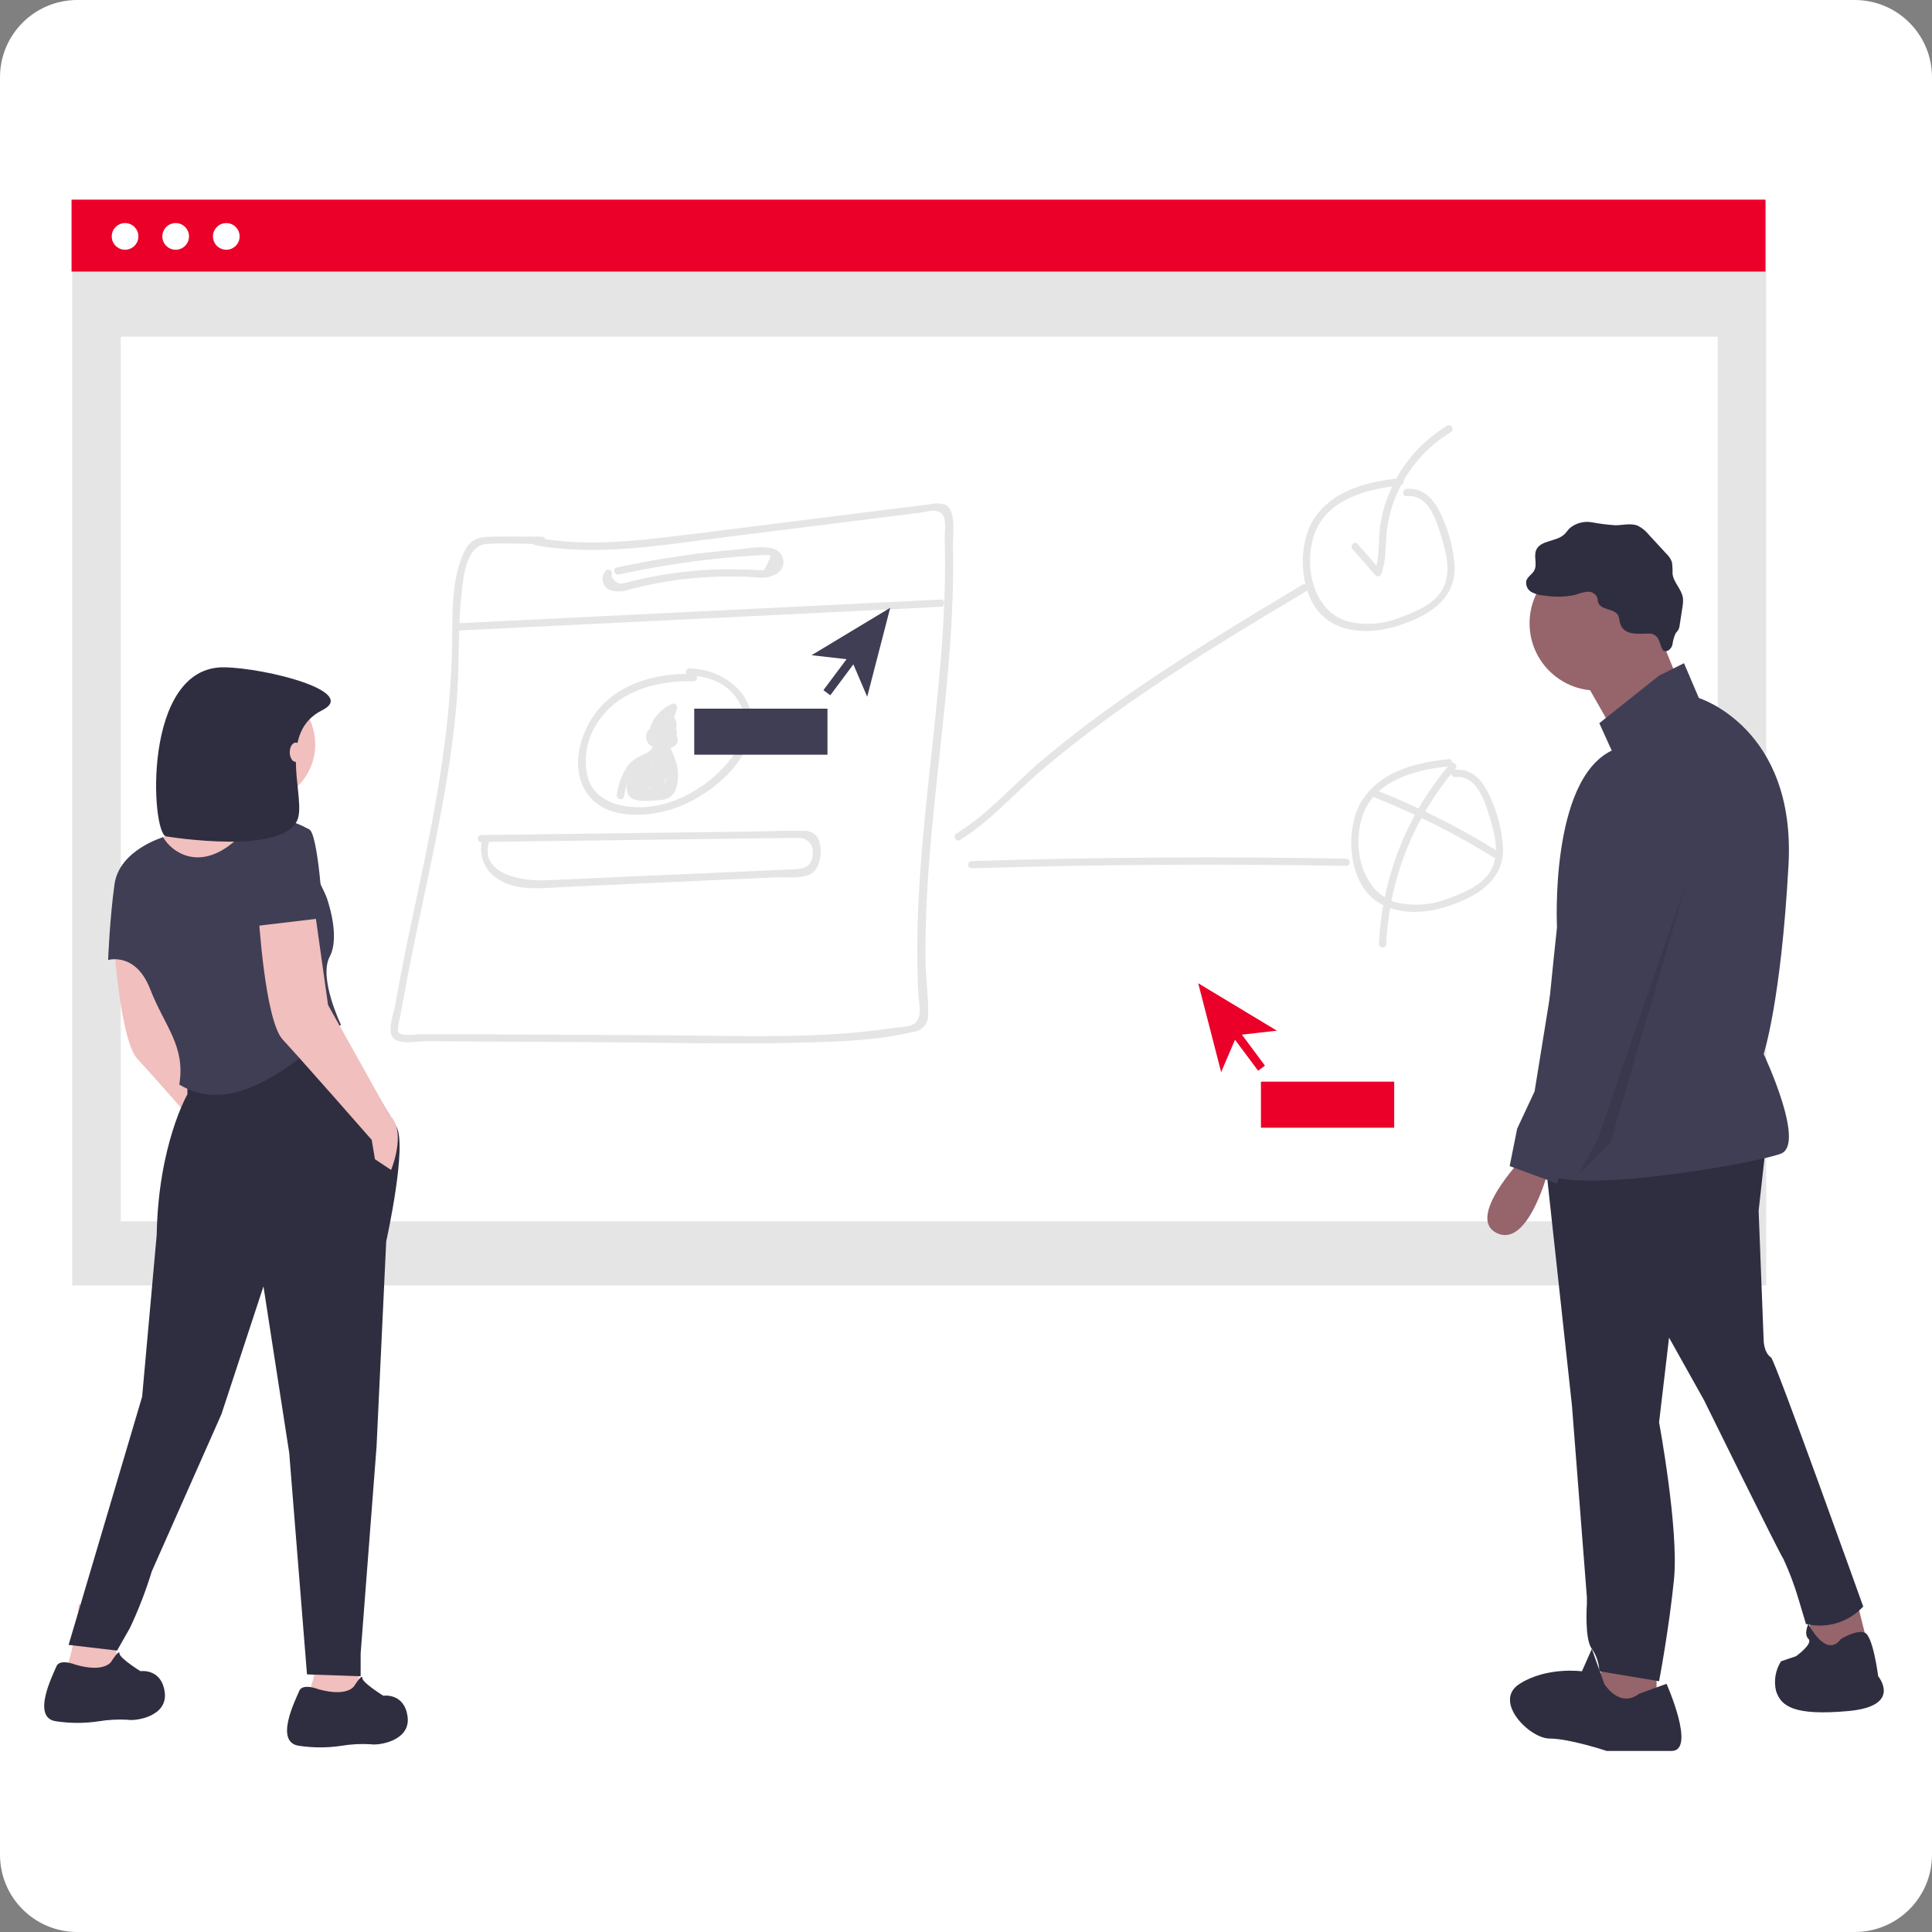 <svg fill="none" height="300" viewBox="0 0 300 300" width="300" xmlns="http://www.w3.org/2000/svg"><rect x="0" y="0" width="300" height="300" fill="#808080" stroke="none"/><path d="m288 0h-276c-6.627 0-12 5.373-12 12v276c0 6.627 5.373 12 12 12h276c6.627 0 12-5.373 12-12v-276c0-6.627-5.373-12-12-12z" fill="#fff"/><path d="m274.25 31.15h-263.03v168.45h263.03z" fill="#e5e5e5"/><path d="m266.73 52.28h-247.98v137.36h247.98z" fill="#fff"/><path d="m274.14 31h-263.03v11.17h263.03z" fill="#eb0029"/><path d="m19.42 38.78c1.143 0 2.07-.927 2.07-2.07s-.927-2.07-2.07-2.07-2.07.927-2.07 2.07.927 2.07 2.07 2.07z" fill="#fff"/><path d="m27.28 38.78c1.143 0 2.07-.927 2.07-2.07s-.927-2.07-2.07-2.07c-1.143 0-2.07.927-2.07 2.07s.927 2.07 2.07 2.07z" fill="#fff"/><path d="m35.14 38.78c1.143 0 2.07-.927 2.07-2.07s-.927-2.07-2.07-2.07c-1.143 0-2.07.927-2.07 2.07s.927 2.07 2.07 2.07z" fill="#fff"/><path d="m288.16 247.95 1.93 7.73-8.5 2.32-.78-8.12z" fill="#96646b"/><path d="m257.23 257.61v7.35l-8.5 1.54-1.55-3.86 3.09-6.58z" fill="#96646b"/><path d="m274.24 177.59-1.16 10.41.78 20.1s0 1.93 1.16 2.7c.62.43 14.3 38.66 14.3 38.66-1.108 1.2-2.515 2.084-4.078 2.56-1.562.476-3.223.528-4.812.15l-1.16-3.87c-.622-2.114-1.397-4.179-2.32-6.18-.77-1.16-12.37-24.74-12.37-24.74l-5.41-9.67-1.55 13.15s3.09 16.62 2.32 24.35-2.32 15.85-2.32 15.85l-9.28-1.55c-.041-1.248-.444-2.457-1.16-3.48-1.16-1.54-.77-6.95-.77-6.95v-1.08l-2.32-29.77-4.25-39.05z" fill="#2f2e40"/><path d="m247.95 107.23c5.766 0 10.44-4.674 10.44-10.44s-4.674-10.44-10.44-10.44-10.44 4.674-10.44 10.44 4.674 10.44 10.44 10.44z" fill="#96646b"/><path d="m257.04 96.98 4.25 10.44-10.05 7.35-6.18-10.83z" fill="#96646b"/><path d="m257.62 104.91 3.87-1.93 2.31 5.41s15.08 4.64 13.92 25.9-3.86 29.38-3.86 29.38 6.57 13.92 2.7 15.46-36.72 7.35-37.5 1.94 2.71-37.07 2.71-37.07-1.16-22.81 8.5-27.45l-1.93-4.25z" fill="#3f3e54"/><path d="m236.36 179.91s-8.89 9.28-3.87 11.59 8.12-10.43 8.12-10.43z" fill="#96646b"/><path d="m254.53 263 4.25-1.54s4.64 10.43.77 10.43h-10.05s-5.8-1.93-8.89-1.93-8.89-5.8-4.64-8.5 9.67-1.94 9.67-1.94l1.54-3.48 1.93 5.42s2.32 3.88 5.42 1.54z" fill="#2f2e40"/><path d="m285.84 254.52s2.42-1.53 3.72-1 2.08 6.76 2.08 6.76 3.86 4.64-4.64 5.41-10.44-.77-11.21-3.09c-.191-.785-.221-1.601-.089-2.399.133-.797.425-1.559.859-2.241l2.32-.78s2.71-1.93 1.93-2.7 0-2.32 0-2.32 2.71 5.45 5.03 2.36z" fill="#2f2e40"/><path d="m251.52 96.62c-.038-.34-.112-.675-.22-1-.56-1.18-2.75-.83-3.14-2.08-.08-.24-.06-.5-.14-.75-.131-.298-.354-.547-.636-.709-.283-.162-.61-.229-.934-.191-.644.088-1.275.252-1.88.49-1.56.328-3.167.362-4.74.1-.697-.031-1.379-.212-2-.53-.309-.17-.555-.435-.703-.755-.147-.32-.188-.679-.117-1.025.21-.64.91-1 1.23-1.59.5-.94-.11-2.16.29-3.15.66-1.59 3.12-1.27 4.37-2.45.31-.28.53-.65.82-.94.472-.402 1.027-.695 1.625-.858s1.225-.191 1.835-.082c1.212.232 2.438.386 3.67.46 1.17 0 2.4-.37 3.48.08.647.329 1.217.793 1.67 1.36l2.77 3c.379.359.67.8.85 1.29.08.6.11 1.205.09 1.81.16 1.37 1.44 2.41 1.62 3.78.03.424.01.851-.06 1.27l-.44 2.85c-.022.278-.097.549-.22.8-.125.185-.262.362-.41.53-.263.573-.435 1.184-.51 1.81-.17.61-.81 1.21-1.37.91-.37-.19-.61-1.76-1.05-2.17-.62-.57-.94-.5-1.7-.49-1.57.06-3.57.19-4.05-1.77z" fill="#2f2e40"/><path d="m253.37 119.21s11.59 4.64 8.12 15.08-12.76 42.52-12.76 42.52l-5.41 2.71-1.55 4.25-7.35-2.7 1.16-5.8 2.71-5.8 7-43.3s-.04-7.34 8.08-6.96z" fill="#3f3e54"/><path d="m262.06 136.42-11.98 40.97-5.02 5.03 2.9-5.22z" fill="#000" opacity=".1"/><path d="m26.11 143 2.26 16.07 9.54 17.08c2.76 2.51.25 8.53.25 8.53l-2.51-1.68-.5-3s-11-12.55-13.81-15.57-3.77-19.58-3.77-19.58z" fill="#f1bfbe"/><path d="m17.8 252c.237 2.419.321 4.851.25 7.28-.25 1.51-7.79-.25-7.79-.25 1.26-2.51 2-10 2-10z" fill="#f1bfbe"/><path d="m55.2 253.52s.76 8 .51 9.54-7.79-.25-7.79-.25c1.26-2.51 2-10 2-10z" fill="#f1bfbe"/><path d="m39.82 124.72c5.042 0 9.13-4.088 9.13-9.13s-4.088-9.13-9.13-9.13c-5.042 0-9.13 4.088-9.13 9.13s4.088 9.13 9.13 9.13z" fill="#f1bfbe"/><path d="m41.4 124.22c-1.51 2-.76 5.52-.76 5.52s-15.31 17.83-18.07 17.83-2.26-12.57-2.26-12.57 4-4.77 6.27-5.77 6.28-11.8 6.28-11.8 10.04 4.78 8.54 6.79z" fill="#f1bfbe"/><path d="m51.69 158.36 9.83 16.51c1.79 2.95-1.55 17.89-1.55 17.89l-1.5 31.89-2.47 32.12v3.52l-8.33-.29-2.76-34.39-4-25.86-6.52 19.83-10.82 24.42c-.919 3.004-2.052 5.938-3.39 8.78l-2 3.52-7.53-.88 11.42-38.54 2.26-25.1c.25-14.06 4.77-21.85 4.77-21.85v-3z" fill="#2f2e40"/><path d="m17.29 258s1.26-2 1.26-1.26 3.26 2.76 3.26 2.76 3.27-.5 3.77 3.27-4.52 4.52-5.78 4.27c-1.511-.083-3.027.001-4.52.25-2.162.317-4.358.317-6.52 0-4-.5-.51-7.28 0-8.54s3-.25 3-.25c4.53 1.3 5.53-.5 5.53-.5z" fill="#2f2e40"/><path d="m55 261.8s1.26-2 1.26-1.25 3.26 2.76 3.26 2.76 3.27-.5 3.77 3.26-4.52 4.52-5.78 4.27c-1.511-.083-3.027.001-4.52.25-2.161.324-4.359.324-6.52 0-4-.5-.51-7.28 0-8.53s3-.25 3-.25c4.53 1.25 5.53-.51 5.53-.51z" fill="#2f2e40"/><path d="m37.63 129.49c6.28-6.53 13.06 9.79 13.06 9.79s2.25 6 .5 9.29 1.75 10.55 1.75 10.55c-8.59 7.32-17.16 14.08-25.1 9.29 1-6-2.26-9-4.52-14.82s-6.53-4.52-6.53-4.52.25-6.52 1-11.8 7.54-7.27 7.54-7.27c1.23 2.23 6.02 6 12.3-.51z" fill="#3f3e54"/><path d="m48.68 140 2.26 16.06 9.54 17.08c2.76 2.51.25 8.53.25 8.53l-2.51-1.67-.5-3s-11-12.55-13.81-15.56-3.77-19.59-3.77-19.59z" fill="#f1bfbe"/><path d="m50.18 142.55-10.54 1.25s-.75-12.3.84-15.37 7.44.31 7.44.31c1.51.26 2.26 13.81 2.26 13.81z" fill="#3f3e54"/><path d="m50 110.3c-6.75 3.38-2.85 12.59-3.65 16.46-1.31 6.33-20.56 3.11-20.56 3.11-2.34-.42-3.77-26.48 9.06-26.25 6.5.12 20.98 3.79 15.15 6.68z" fill="#2f2e40"/><path d="m45.93 118.31c.519 0 .94-.672.94-1.5s-.421-1.5-.94-1.5c-.519 0-.94.672-.94 1.5s.421 1.5.94 1.5z" fill="#f1bfbe"/><g fill="#e5e5e5"><path d="m82.89 84.62c9.93 1.83 20 0 29.94-1.24l30-3.76c1.21-.16 3-.88 3.7.6.4.83.13 2.64.16 3.59.08 2.63.07 5.27 0 7.9-.14 5-.51 10.05-1 15.06-.91 9.81-2.2 19.56-2.85 29.4-.33 5-.5 10-.35 15.05 0 1.19.08 2.39.15 3.58s.68 3.32-.78 4.21c-.83.51-2.46.49-3.41.64-1.51.23-3 .42-4.55.58-10.11 1-20.36.59-30.51.53l-30.59-.16h-7.48c-.67 0-3.12.4-3.53-.4.003-.808.127-1.61.37-2.38.12-.7.24-1.41.38-2.11.87-4.95 1.9-9.86 2.94-14.78 2.23-10.57 4.52-21.15 5.43-31.93.46-5.39.16-10.84.71-16.23.26-2.5.57-8.08 3.9-8.3 2.82-.19 5.72 0 8.55 0 .081.011.162.004.24-.019.078-.024.15-.063.211-.117s.11-.119.144-.193c.034-.074.051-.154.051-.235 0-.081-.017-.162-.051-.235-.034-.074-.083-.14-.144-.193s-.133-.093-.211-.117c-.078-.024-.16-.03-.24-.019-2.67 0-5.34-.07-8 0-1.78 0-3 .46-3.86 2.09-2.16 4.19-1.94 9.78-2 14.35-.16 11-1.84 21.66-4 32.37-1.1 5.39-2.29 10.76-3.38 16.16-.52 2.57-1 5.16-1.46 7.75-.21 1.23-1.28 3.95-.34 5.08s3.82.53 5.11.53l9 .06 17.2.09c11.11.07 22.25.38 33.36.05 5.3-.16 10.91-.37 16.07-1.64.668-.059 1.286-.376 1.723-.884s.659-1.167.617-1.836c.09-2.55-.32-5.17-.38-7.72-.37-21.85 4.76-43.4 4.24-65.26 0-1.49.52-5.23-1.1-6.13-.788-.28-1.643-.311-2.45-.09-1.46.16-2.93.37-4.39.54l-19 2.38c-6.09.75-12.18 1.57-18.28 2.26-6.46.75-13 1.2-19.41 0-.71-.13-1 1-.3 1.09z"/><path d="m70.92 97.92 75.15-3.69c.73 0 .73-1.17 0-1.13l-75.15 3.69c-.72.03-.73 1.21 0 1.13z"/><path d="m94.07 88.61c-.17.18-.302.391-.39.622-.088.231-.129.477-.122.724.007.247.064.49.165.716s.246.428.427.598c.172.162.372.29.59.38 1.057.301 2.184.238 3.2-.18 1.51-.37 3-.71 4.56-1 3.365-.597 6.773-.914 10.19-.95 1.55 0 3.1 0 4.66.12 1.129.196 2.29-.002 3.29-.56.275-.169.508-.399.681-.671.173-.273.282-.581.319-.901s0-.646-.108-.95c-.107-.304-.282-.581-.512-.807-1.5-1.37-4.75-.57-6.48-.43-6.308.522-12.574 1.458-18.76 2.8-.7.15-.41 1.24.3 1.08 4.08-.88 8.193-1.587 12.34-2.12 2-.247 4.04-.457 6.12-.63.96-.08 1.92-.15 2.88-.21.38 0 .78-.06 1.16-.05 1.2 0 1.33-.19.62 1.25-.64 1.28-.43 1.13-1.53 1.09-.47 0-.94-.06-1.4-.08-1 0-1.91-.06-2.87-.06-2 0-4.027.097-6.08.29-1.72.17-3.43.4-5.13.7-1.06.19-2.11.41-3.16.65l-1.39.34-.67.17c-.82.28-1.52-.09-2.1-1.13.5-.53-.29-1.33-.8-.8z"/><path d="m107.7 104.67c-5.45-.21-11.33 1.26-14.91 5.64-2.81 3.42-4.4 9.3-1.43 13.16 3.19 4.14 10.19 3.41 14.42 1.65 4.47-1.88 9.35-5.76 10.7-10.61 1.67-6.06-3.76-10.64-9.42-10.71-.074.001-.148.017-.216.047s-.129.074-.181.128c-.051.054-.091.117-.117.187s-.039.144-.036.218c.005.144.065.281.167.383.102.103.239.162.383.167 3.22 0 6.39 1.42 7.89 4.42 1.58 3.17.22 6.49-1.88 9-3.36 4-8.62 7.08-14 7-3.22-.05-6.77-1.15-7.77-4.54-.359-1.377-.435-2.813-.224-4.221s.706-2.758 1.454-3.969c3.1-5.27 9.39-7 15.16-6.83.72 0 .72-1.1 0-1.12z"/><path d="m102.29 113c-.181-.067-.373-.098-.565-.09-.192.007-.381.053-.556.134s-.332.195-.462.337-.231.308-.297.489c-.08.203-.111.423-.09.64.11 1.47 1.73 1.88 2.94 1.79 1-.09 2.28-.48 1.91-1.79-.067-.233-.184-.448-.343-.631s-.356-.33-.577-.429c-.336-.133-.701-.178-1.06-.13-.14 0-1.41.47-.87-.09l-.89-.12c.098.097.174.214.22.344.047.13.064.269.05.406.005.15.069.293.177.397.108.105.253.163.403.163.094-.002.187-.026.27-.07.092-.041.191-.063.291-.065.101-.002.2.016.294.053.093.038.178.093.249.164s.128.155.166.248c.055.155.055.325 0 .48-.033.146-.008.299.071.426.078.127.204.218.349.254.115.025.235.015.344-.03s.202-.121.266-.22c.38-.67.83-2 .27-2.73-.218-.184-.495-.285-.78-.285s-.562.101-.78.285c-.277.195-.535.416-.77.66-.46.4-.75.59-.58-.18.215-.692.581-1.328 1.073-1.86.491-.533 1.095-.95 1.767-1.22l-.83-.63c-.433 1.627-1.207 3.144-2.27 4.45l1 .4c-.028-.516.103-1.029.377-1.467.274-.439.677-.782 1.153-.983h-.55l.29.48c-.11.71 1 1 1.09.3.14-.93-.44-2.14-1.53-1.68-.615.309-1.126.79-1.47 1.385-.345.595-.508 1.278-.47 1.965 0 .45.64.8 1 .4 1.204-1.462 2.078-3.168 2.56-5 .018-.073.021-.149.01-.223-.012-.074-.038-.145-.077-.209s-.09-.12-.151-.164c-.06-.045-.129-.076-.202-.094-.139-.03-.285-.009-.41.06-1.124.512-2.076 1.338-2.74 2.38-.45.75-1 1.93-.56 2.79.075.137.177.259.299.357s.263.171.413.215c.151.043.309.057.464.039.156-.017.307-.065.444-.141.371-.196.708-.449 1-.75.14-.12.29-.34.47-.37s.16 0 0 .2c-.002.388-.117.766-.33 1.09l1 .44c.094-.351.084-.722-.029-1.067-.112-.346-.323-.651-.605-.88-.282-.228-.625-.37-.986-.408-.362-.038-.726.03-1.05.195l.85.49c.011-.479-.14-.948-.43-1.33-.079-.128-.205-.22-.351-.256-.146-.035-.3-.012-.429.066-.038.021-.071.048-.1.08-.152.138-.274.306-.357.494-.084.187-.127.391-.127.596s.043.408.127.596c.083.188.205.356.357.494.53.41.8 0 1.39-.09 2-.26.83.64.13.67-.318.032-.64.008-.95-.07-.78-.26-.83-.61-.15-1 .68.27 1-.82.31-1.09z"/><path d="m101.38 115.09c.47 1.5-1.44 2-2.35 2.51-.633.351-1.187.828-1.63 1.4-.853 1.335-1.403 2.84-1.61 4.41-.15.71.94 1 1.09.3.185-1.12.522-2.21 1-3.24.68-1.35 1.65-1.8 2.91-2.49s2.18-1.77 1.73-3.23c-.053-.13-.152-.236-.278-.298-.126-.061-.271-.074-.406-.035-.135.038-.251.125-.326.244-.075.118-.103.261-.08.399z"/><path d="m103.26 114.33c-.268.039-.513.176-.686.385-.174.209-.264.474-.254.745 0 .44.3.73.5 1.09.484.73.855 1.529 1.1 2.37.276.985.251 2.029-.07 3-.78 1.4-2.18 1.13-3.38 1.13s-2 .37-2-1.2c.142-.912.533-1.767 1.13-2.47l-1-.14c.218 1.151.332 2.319.34 3.49 0 .52.8.81 1 .28.612-1.282 1.094-2.622 1.44-4l-1.11-.15.19 2.86c.005.15.069.291.177.394.109.103.254.159.403.156.094 0 .186-.024.268-.07.082-.045.152-.111.202-.19.131-.146.227-.321.28-.51 0-.18-.31-1.37-.44-1l1.1.16.08-2.72-1.13.15c.239.766.311 1.574.21 2.37-.07.63 1 .77 1.13.15l.71-3.65-1 .13c.241.508.308 1.081.19 1.63-.08.72 1 .71 1.13 0 .092-.748-.029-1.508-.35-2.19-.038-.064-.089-.121-.149-.165-.06-.045-.128-.077-.201-.095-.073-.017-.148-.02-.222-.008s-.145.038-.208.078c-.12.072-.209.186-.25.32l-.71 3.65 1.11.15c.113-.898.027-1.809-.25-2.67-.021-.071-.055-.137-.102-.195-.046-.058-.104-.106-.169-.141s-.136-.057-.21-.065-.148 0-.219.021c-.116.034-.217.103-.291.198-.074.096-.115.212-.119.332l-.08 2.72c.007.133.06.259.15.356.09.098.211.161.343.179.131.018.265-.011.378-.081.112-.071.197-.178.239-.304l.06-.19c.027-.096.028-.197.003-.294-.024-.096-.074-.184-.143-.256-1.17-1.27-1.41.75-1.81 1.32l1 .28-.2-2.86c-.007-.133-.06-.258-.15-.356s-.211-.161-.343-.179c-.131-.017-.265.011-.378.081-.112.071-.197.178-.239.304-.312 1.274-.751 2.514-1.31 3.7l1 .29c.019-1.221-.065-2.442-.25-3.65-.1-.52-.78-.5-1-.13-.75 1.08-2 3.44-1 4.74.87 1.13 3.63.69 4.81.62 1.85-.1 2.53-1.28 2.73-3 .099-.838.052-1.688-.14-2.51-.1-.45-1.13-3.26-1.44-3.21.72-.13.41-1.22-.3-1.09z"/><path d="m101.08 116.86-3.08 4.07 1 .57 2.26-3.27-1-.43-1.13 4.29c-.013.121.014.243.075.348s.155.187.267.235.236.059.354.032c.118-.028.225-.093.304-.185.511-.844 1.082-1.649 1.71-2.41l-.94-.55c-.253.968-.736 1.86-1.41 2.6l.94.55c.061-.518.199-1.023.41-1.5.29-.65-.63-1.23-1-.57-.323.592-.687 1.16-1.09 1.7l1 .14.23-1.07-1-.14.16.94c.021.073.056.14.102.199.047.059.105.108.171.144.066.036.139.059.213.067s.151.001.223-.02c.092-.022.175-.071.24-.14.952-.986 1.715-2.138 2.25-3.4h-1c.261.466.44.974.53 1.5.14.68 1 .43 1.11-.15.158-1.261.242-2.529.25-3.8h-1.13v2.39c0 .61 1 .79 1.11.15.072-.571.259-1.123.55-1.62h-1c.238.385.369.827.38 1.28.018.137.086.263.19.354s.237.141.375.141.272-.05.376-.141c.103-.091.171-.217.189-.354l.14-.75h-1.09c.11.66.53 4.41-.94 4-.25-.06-.32 0-.22 0l.34-.71.78-1.67-1-.28c.166.86.05 1.751-.33 2.54-.274.269-.619.454-.995.532s-.767.046-1.125-.092c-.395-.266-.734-.605-1-1l-.78.75c.63.45 1.64 1.57 2.45 1.63.61 0 1.12-.45 1.53-.86.616-.64 1.096-1.397 1.413-2.227.316-.83.461-1.715.427-2.603-.003-.149-.064-.292-.17-.396-.107-.105-.25-.164-.4-.164-.148 0-.291.059-.396.164s-.164.248-.164.396v1.29c0 .074.015.146.043.214s.069.13.121.182.114.093.182.121c.068.029.141.043.214.043.15 0 .293-.059.4-.163.106-.105.167-.247.17-.397v-3.16c-.003-.149-.064-.292-.17-.397-.107-.104-.25-.163-.4-.163-.073 0-.146.015-.214.043s-.13.069-.182.121-.093.114-.121.182-.043.141-.043.214c-.006.758-.073 1.513-.2 2.26l1.11.15c-.09-.897-.13-1.798-.12-2.7-.003-.149-.064-.292-.17-.397-.107-.104-.25-.163-.4-.163-.122.002-.24.042-.338.116-.097.074-.168.177-.202.294-.17.72-.38 1.42-.57 2.13l1-.14-.08-.3c-.06-.72-1.18-.72-1.13 0 .01.304.088.601.23.87.06.085.142.152.237.193.095.042.199.057.302.044.103-.014.2-.055.282-.119.081-.065.143-.151.179-.248.22-.71.41-1.42.58-2.13l-1.11-.15c-.01.902.03 1.803.12 2.7.06.58 1 .83 1.11.15.15-.849.23-1.708.24-2.57h-1.13v3.16h1.13v-1.35h-1.13c.063 1.421-.433 2.81-1.38 3.87-.144.166-.301.32-.47.46-.27.26-.51.22-.73-.12-.552-.322-1.071-.697-1.55-1.12-.47-.34-1.1.32-.77.77.86 1.15 2.15 2.43 3.76 1.88 1.61-.55 1.92-2.89 1.79-4.39 0-.5-.79-.84-1-.28-.38.79-.75 1.58-1.13 2.38-.198.298-.315.643-.34 1 .13.85 1.15.71 1.78.66 2.45-.19 2.07-3.66 1.78-5.4-.09-.58-.93-.49-1.08 0-.124.343-.188.705-.19 1.07h1.13c-.039-.648-.22-1.279-.53-1.85-.077-.13-.202-.224-.349-.261-.146-.038-.301-.016-.431.061-.08.048-.146.118-.19.2-.34.579-.568 1.217-.67 1.88l1.12.15v-2.36c0-.148-.059-.291-.164-.396s-.247-.164-.396-.164c-.148 0-.291.059-.396.164s-.164.248-.164.396c-.008 1.271-.092 2.539-.25 3.8l1.11-.15c-.131-.615-.35-1.208-.65-1.76-.038-.063-.088-.118-.147-.162-.06-.043-.127-.075-.198-.093-.072-.017-.146-.021-.219-.01-.073.012-.143.037-.206.075-.08.047-.149.112-.2.19-.491 1.179-1.196 2.257-2.08 3.18l.94.25-.16-1c-.09-.5-.79-.51-1-.13-.187.283-.314.601-.373.935-.059.333-.047.676.033 1.005.09.53.77.48 1 .14.405-.54.766-1.112 1.08-1.71l-1-.57c-.261.562-.439 1.158-.53 1.77-.06.5.53 1 1.0.55.81-.884 1.393-1.951 1.7-3.11.14-.51-.56-1-.94-.55-.692.831-1.321 1.714-1.88 2.64l1.0.43 1.15-4.27c.018-.073.021-.149.008-.223-.012-.074-.039-.145-.079-.208s-.092-.118-.154-.161-.131-.073-.205-.088c-.112-.028-.231-.02-.339.023s-.199.119-.261.217l-2.26 3.32c-.42.61.55 1.13 1 .57l3.07-4.06c.44-.58-.54-1.13-1-.58z"/><path d="m149.06 130.44c4.52-2.76 8.1-6.88 12.09-10.33 4.33-3.73 8.87-7.21 13.54-10.5 9.08-6.4 18.61-12.12 28.14-17.82.066-.037.123-.087.17-.147.046-.06.08-.128.1-.201s.025-.149.016-.224-.034-.147-.071-.213c-.037-.066-.087-.123-.147-.17-.06-.046-.128-.08-.201-.1s-.149-.025-.224-.016c-.075.009-.147.034-.213.071-9.52 5.71-19.06 11.42-28.14 17.82-4.28 3-8.47 6.2-12.48 9.58-4.36 3.69-8.24 8.28-13.16 11.25-.62.38 0 1.36.57 1z"/><path d="m217.4 74.27c-4.89.49-10.16 1.74-13.17 6-2.59 3.68-2.54 10.1-.1 13.87 2.77 4.3 8.44 4.45 12.84 3.06s8.95-3.82 8.91-9.08c-.167-2.885-.901-5.709-2.16-8.31-1-2.21-2.69-4.14-5.3-3.9-.71.07-.72 1.2 0 1.13 3.49-.32 4.61 3.82 5.44 6.43.75 2.45 1.45 5.33.27 7.76s-4 3.66-6.47 4.55c-2.608 1.117-5.503 1.379-8.27.75-5.45-1.52-6.95-8.42-5.38-13.32 1.8-5.64 8.2-7.3 13.41-7.83.71-.07.72-1.2 0-1.12z"/><path d="m224.92 117.89c-4.89.5-10.16 1.75-13.16 6-2.6 3.68-2.55 10.1-.11 13.87 2.78 4.29 8.44 4.45 12.84 3.06s9-3.82 8.91-9.08c-.165-2.885-.899-5.71-2.16-8.31-1-2.21-2.69-4.14-5.29-3.9-.72.07-.73 1.2 0 1.13 3.48-.32 4.6 3.82 5.43 6.43.75 2.44 1.45 5.33.27 7.76s-4 3.66-6.46 4.55c-2.613 1.112-5.51 1.374-8.28.75-5.44-1.52-6.95-8.42-5.38-13.32 1.81-5.64 8.2-7.3 13.41-7.83.71-.07.72-1.2 0-1.13z"/><path d="m210 85.25 3.56 4.06c.053.053.116.096.186.125.069.029.144.044.219.044s.15-.015.219-.044c.07-.029.133-.071.186-.125.062-.068.107-.15.13-.24.76-2 .61-4 .79-6.11.195-2.149.735-4.253 1.6-6.23 1.735-4.011 4.679-7.381 8.42-9.64.62-.38 0-1.36-.57-1-3.69 2.217-6.649 5.468-8.51 9.35-.92 1.896-1.554 3.918-1.88 6-.38 2.44 0 5-.94 7.34l.94-.25-3.54-4.06c-.48-.54-1.27.26-.8.8z"/><path d="m150.88 134.83c19.4-.593 38.803-.717 58.21-.37.137-.018.263-.086.354-.189.091-.104.141-.238.141-.376s-.05-.271-.141-.375-.217-.172-.354-.19c-19.4-.353-38.803-.227-58.21.38-.73.02-.73 1.15 0 1.12z"/><path d="m213.15 123.71c6.612 2.605 12.971 5.808 19 9.57.133.076.29.095.437.055s.273-.137.348-.27c.076-.133.096-.29.055-.437-.04-.147-.137-.272-.27-.348-6.126-3.815-12.59-7.058-19.31-9.69-.67-.26-1 .83-.29 1.09z"/><path d="m225.19 118.6c-6.717 7.832-10.611 17.692-11.06 28 0 .72 1.1.72 1.13 0 .431-10.014 4.213-19.593 10.74-27.2.47-.55-.33-1.36-.8-.8z"/><path d="m74.77 130.74 42-.55 4.84-.06h2.6c.282.01.56.077.815.197.255.121.484.292.671.503.187.212.329.459.417.727.089.268.122.552.097.833-.06 2.63-1.71 2.54-3.88 2.63l-5.22.24-21.28.93c-3.81.17-7.62.38-11.43.51-3.44.11-10-1-8.45-6 .21-.69-.87-1-1.09-.3-.306 1.196-.205 2.46.287 3.592s1.349 2.067 2.433 2.658c3 1.83 7.06 1.21 10.41 1.06l26.12-1.19 6.34-.28c1.63-.07 3.89.26 5.38-.5 1.75-.88 2.06-4.39 1-5.87-.281-.312-.633-.553-1.026-.701s-.817-.199-1.234-.149c-2.34-.09-4.72.06-7.06.09l-13 .17-29.76.38c-.074.003-.146.02-.213.05-.067.031-.127.074-.177.128-.05.054-.089.117-.115.186s-.038.143-.035.216c.005.143.063.278.163.38.1.102.235.163.377.17z"/></g><path d="m198.27 160.04-12.21-7.36 3.56 13.8 2.15-5.03 3.59 4.81 1.06-.79-3.58-4.81z" fill="#eb0029"/><path d="m216.49 167.96h-20.69v7.15h20.69z" fill="#eb0029"/><path d="m126.02 101.74 12.21-7.36-3.57 13.81-2.15-5.03-3.58 4.8-1.07-.79 3.59-4.81z" fill="#3f3e54"/><path d="m128.49 110.04h-20.69v7.15h20.69z" fill="#3f3e54"/></svg>